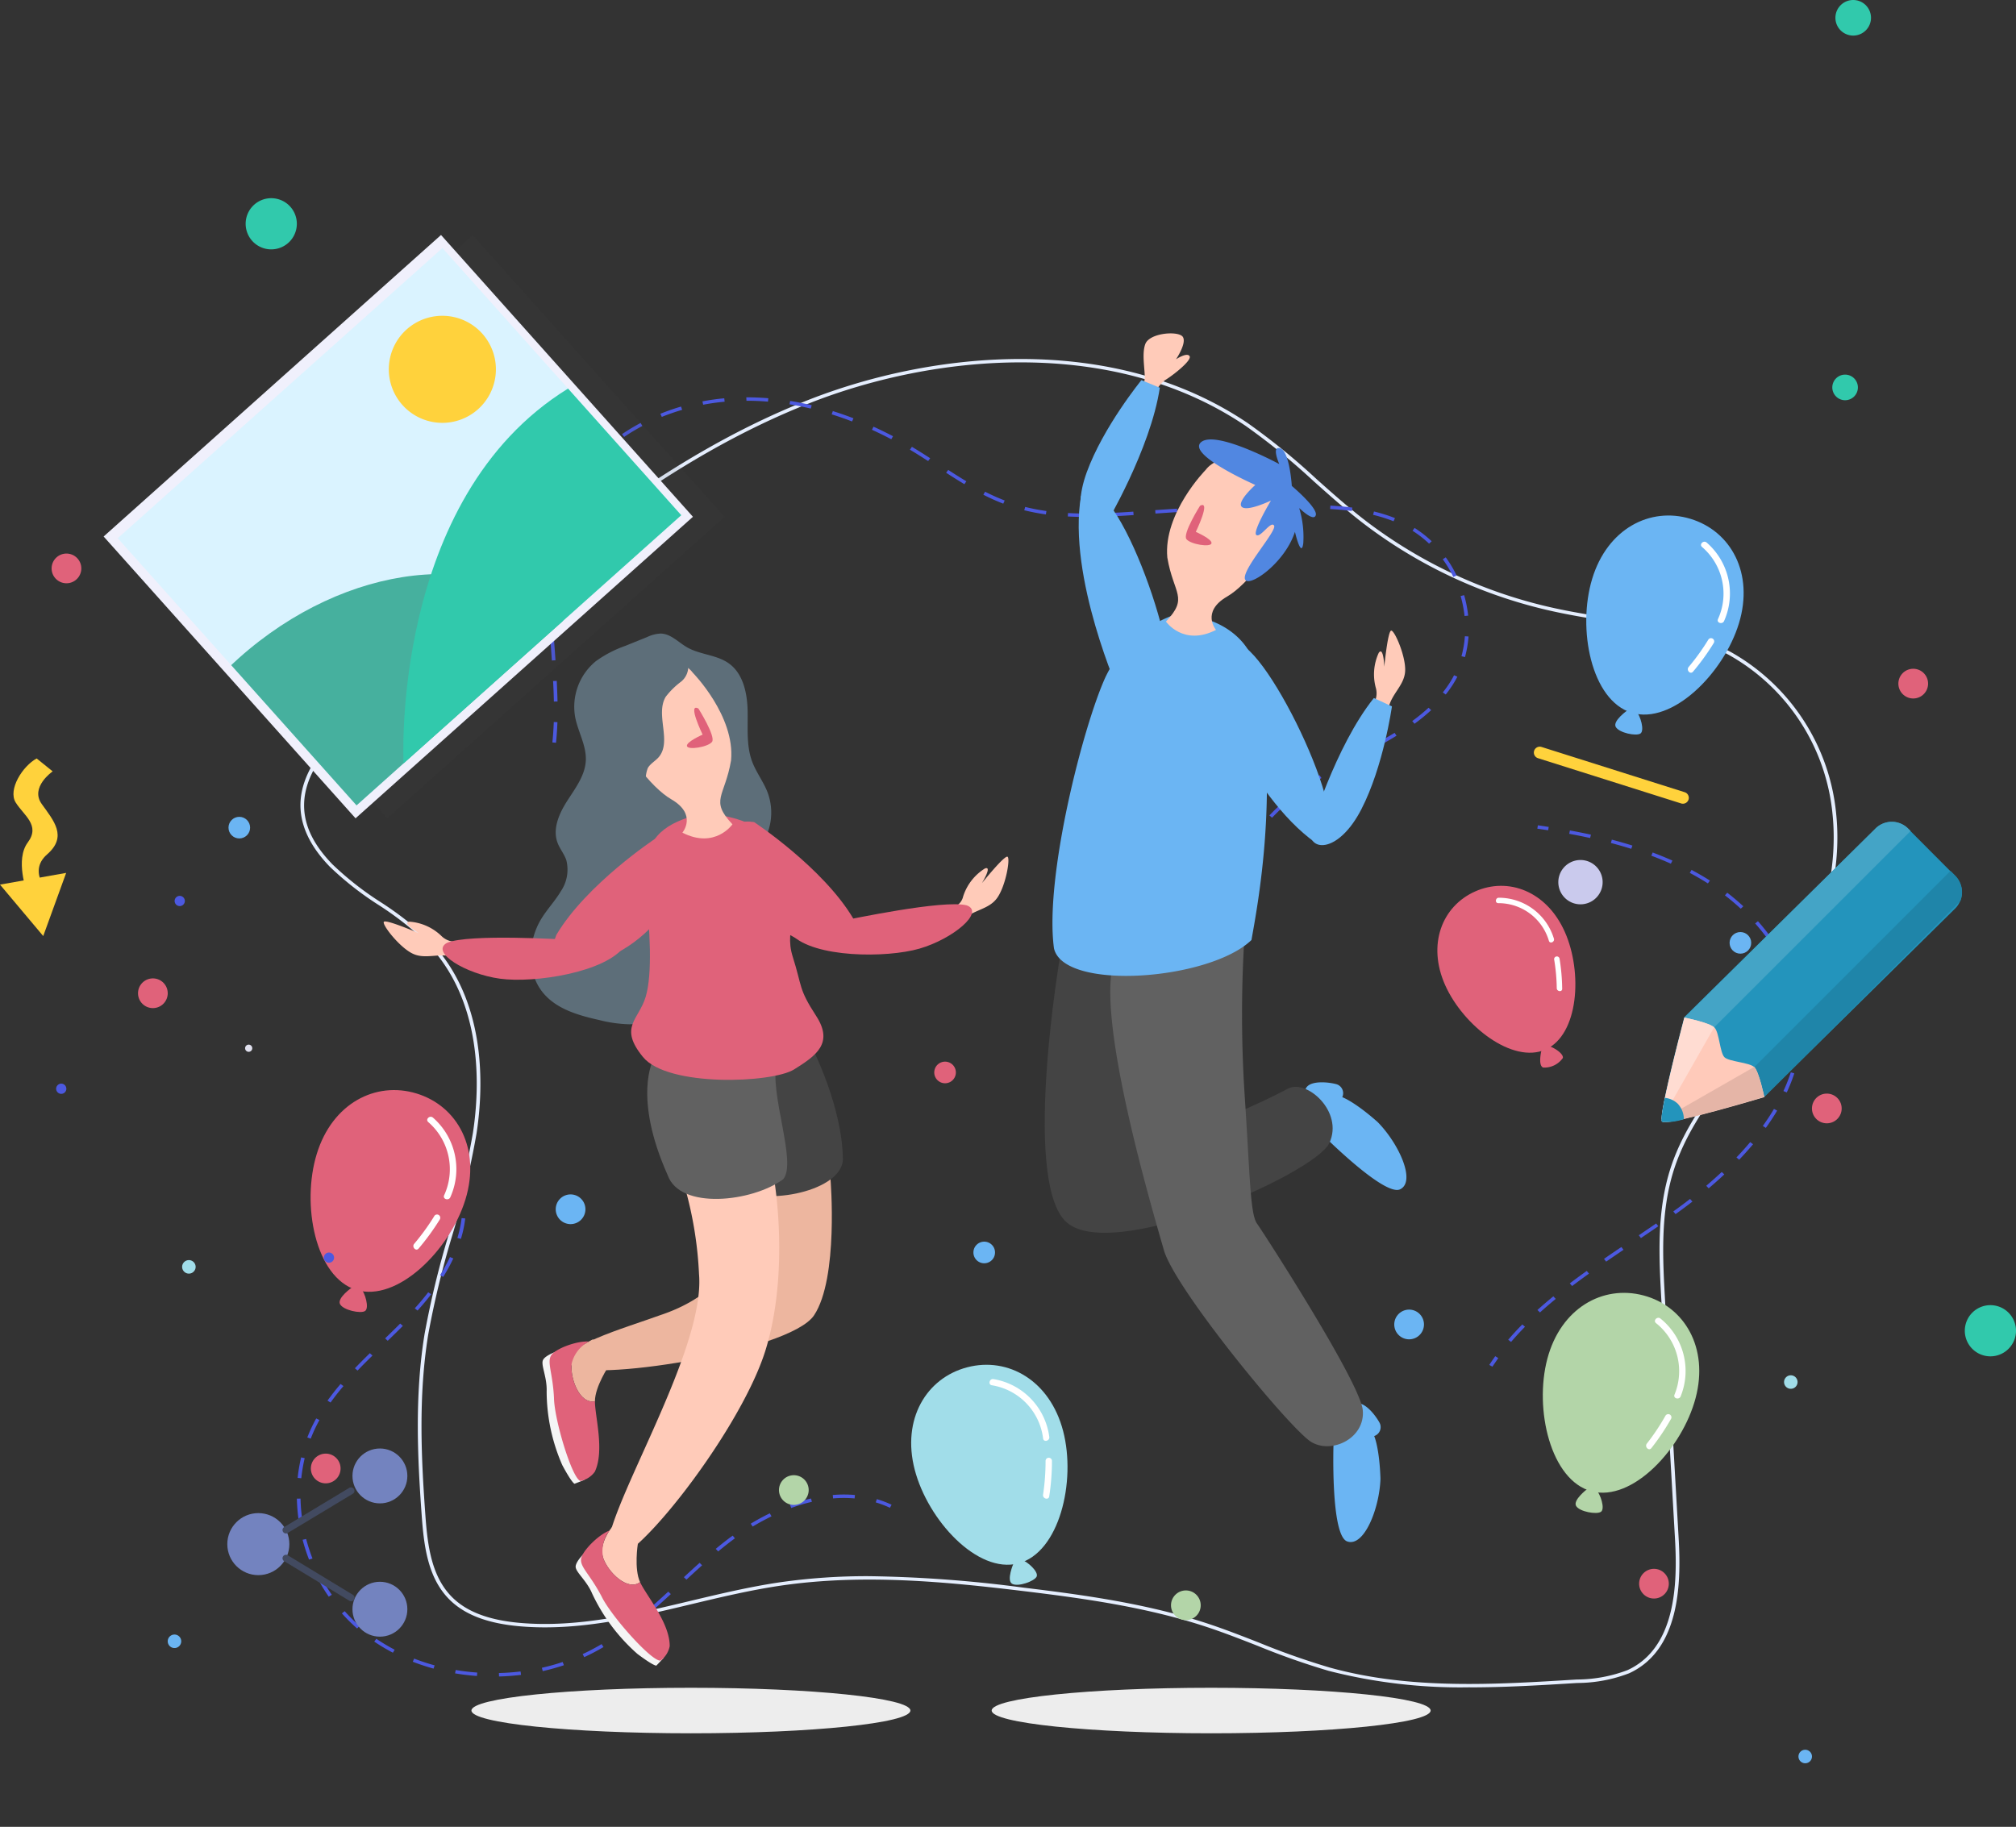 <svg xmlns="http://www.w3.org/2000/svg" xmlns:xlink="http://www.w3.org/1999/xlink" width="257.088" height="233.004" viewBox="0 0 257.088 233.004">
  <rect x="0" y="0" width="257.088" height="233.004" fill="#333333" stroke="none"/>
  <defs>
    <clipPath id="clip-path">
      <rect id="Rectangle_48" data-name="Rectangle 48" width="208.173" height="201.605" fill="none"/>
    </clipPath>
    <clipPath id="clip-path-2">
      <rect id="Rectangle_55" data-name="Rectangle 55" width="75.152" height="74.4" fill="none"/>
    </clipPath>
  </defs>
  <g id="Group_223" data-name="Group 223" transform="translate(-43.052 -277.252)">
    <g id="Group_136" data-name="Group 136" transform="translate(77.661 308.651)">
      <g id="Group_135" data-name="Group 135" transform="translate(0 0)" clip-path="url(#clip-path)">
        <path id="Path_305" data-name="Path 305" d="M897.777,256.309a67.59,67.59,0,0,1-18.053-2.1,94.558,94.558,0,0,1-9.05-3.19c-2.083-.815-4.237-1.658-6.4-2.376-7.706-2.563-15.8-3.676-23.42-4.6-9.944-1.2-20.532-2.241-31.042-.693-3.832.564-7.7,1.487-11.434,2.38-7.081,1.691-14.4,3.438-21.774,2.8-3.955-.342-6.823-1.39-8.769-3.2-2.936-2.738-3.465-6.878-3.756-10.884-.509-7.034-.943-15.209.366-23.215a115.169,115.169,0,0,1,3.042-12.563,110.264,110.264,0,0,0,3.115-13.043c.917-5.966,1.34-17.085-6.127-24.52a41.232,41.232,0,0,0-5.918-4.592,39.9,39.9,0,0,1-6.19-4.856c-2.7-2.777-3.959-5.648-3.728-8.533.491-6.128,7.566-11.495,13.251-15.807,1.581-1.2,3.075-2.333,4.334-3.4l.156.162-.156-.162c14.285-12.144,29.058-24.7,47.241-31.836,15.773-6.188,38.758-8.65,55.968,3a85.215,85.215,0,0,1,8.732,7.108c1.982,1.766,4.032,3.592,6.17,5.246A61.146,61.146,0,0,0,908.672,118.7c2.145.465,4.374.83,6.529,1.183,5.393.883,10.969,1.8,15.788,4.366a26.582,26.582,0,0,1,13.469,20.687c.79,7.728-1.569,16.216-6.641,23.9-1.565,2.371-3.374,4.669-5.123,6.892-3.514,4.466-7.148,9.084-8.889,14.43-1.814,5.569-1.477,11.472-1.152,17.18l1.718,30.078c.339,5.937.054,14.167-6.31,17.1a18.664,18.664,0,0,1-6.643,1.244c-4.358.27-8.97.557-13.641.557M821.15,242.136a165.088,165.088,0,0,1,19.767,1.475c7.65.923,15.767,2.04,23.517,4.617,2.17.722,4.33,1.567,6.419,2.384a94.055,94.055,0,0,0,9,3.174c10.26,2.85,21.073,2.178,31.531,1.529a18.3,18.3,0,0,0,6.469-1.2c6.116-2.816,6.382-10.869,6.05-16.681l-1.717-30.078c-.328-5.746-.667-11.688,1.171-17.331,1.765-5.417,5.423-10.066,8.961-14.561,1.743-2.216,3.546-4.507,5.1-6.863,5.019-7.6,7.353-15.994,6.573-23.627a26.136,26.136,0,0,0-13.236-20.348c-4.749-2.534-10.284-3.44-15.638-4.316-2.161-.353-4.4-.719-6.553-1.187a61.63,61.63,0,0,1-24.522-11.353c-2.151-1.664-4.207-3.495-6.195-5.266a84.933,84.933,0,0,0-8.684-7.071c-17.053-11.545-39.86-9.094-55.517-2.951-18.11,7.105-32.852,19.637-47.108,31.757-1.268,1.078-2.767,2.215-4.354,3.419-5.615,4.259-12.6,9.56-13.079,15.5-.224,2.8.955,5.483,3.607,8.205a39.589,39.589,0,0,0,6.12,4.8,41.593,41.593,0,0,1,5.983,4.645c7.6,7.569,7.178,18.839,6.249,24.883a110.466,110.466,0,0,1-3.125,13.093A114.653,114.653,0,0,0,764.91,211.3c-1.3,7.962-.87,16.108-.362,23.119.284,3.923.8,7.973,3.619,10.6,1.866,1.74,4.642,2.748,8.484,3.08,7.29.629,14.573-1.11,21.616-2.792,3.748-.895,7.623-1.82,11.477-2.388a78.227,78.227,0,0,1,11.406-.783" transform="translate(-744.907 -72.502)" fill="#e5eefe"/>
        <path id="Path_306" data-name="Path 306" d="M1089.05,223.492q-.689-.107-1.378-.2l.07-.432q.692.1,1.384.206Z" transform="translate(-926.235 -148.996)" fill="#4c59e0"/>
        <path id="Path_307" data-name="Path 307" d="M1080.051,289.6l-.363-.273c.555-.651,1.159-1.31,1.8-1.958l.342.3c-.629.64-1.226,1.291-1.774,1.934m3.681-3.759-.322-.315c.632-.572,1.315-1.157,2.028-1.741l.305.33c-.708.579-1.384,1.16-2.011,1.726m4.1-3.371-.292-.341c.681-.515,1.388-1.034,2.161-1.587l.281.348c-.769.551-1.473,1.067-2.151,1.58m4.341-3.113-.274-.353q1.1-.759,2.217-1.509l.272.356q-1.111.749-2.214,1.506m4.436-3.005-.272-.356q1.112-.751,2.213-1.507l.275.353q-1.1.759-2.216,1.51m4.412-3.053-.285-.345.142-.1c.676-.485,1.346-.987,1.995-1.491l.3.337c-.653.507-1.328,1.012-2.008,1.5Zm4.228-3.289-.312-.325c.686-.583,1.351-1.176,1.978-1.762l.328.31c-.631.591-1.3,1.189-1.994,1.777m3.888-3.649-.346-.292c.62-.65,1.209-1.307,1.752-1.955l.365.271c-.549.654-1.145,1.319-1.771,1.976m3.4-4.062-.385-.245c.517-.721,1-1.451,1.423-2.171l.407.214c-.434.73-.92,1.471-1.444,2.2m2.669-4.521-.426-.175a22.015,22.015,0,0,0,.943-2.384l.444.129a22.337,22.337,0,0,1-.961,2.43m1.61-4.952-.458-.076a17.849,17.849,0,0,0,.291-2.525l.465.018a18.352,18.352,0,0,1-.3,2.583m-.242-5.138a17.459,17.459,0,0,0-.452-2.5l.453-.1a17.966,17.966,0,0,1,.462,2.562Zm-1.255-4.928a20.642,20.642,0,0,0-1.118-2.317l.412-.2a21.115,21.115,0,0,1,1.141,2.364Zm-2.511-4.5a25.414,25.414,0,0,0-1.631-2.035l.357-.28a25.842,25.842,0,0,1,1.659,2.07Zm-3.468-3.91c-.638-.592-1.317-1.166-2.017-1.705l.294-.338c.712.548,1.4,1.13,2.05,1.732Zm-4.193-3.228-.156-.1c-.691-.433-1.416-.852-2.153-1.244l.229-.381c.747.4,1.482.822,2.183,1.261l.158.1Zm-4.721-2.518c-.8-.357-1.64-.7-2.493-1.019l.172-.407c.863.323,1.711.67,2.521,1.031Zm-5.051-1.895c-.838-.262-1.714-.514-2.6-.747l.124-.421c.9.235,1.782.489,2.627.753Zm-5.245-1.38c-.859-.188-1.756-.368-2.666-.535l.089-.429c.916.168,1.818.349,2.683.538Z" transform="translate(-921.965 -149.846)" fill="#4c59e0"/>
        <path id="Path_308" data-name="Path 308" d="M1074.9,379.013l-.4-.23q.37-.565.764-1.11l.385.245q-.388.537-.753,1.094" transform="translate(-919.192 -236.096)" fill="#4c59e0"/>
        <path id="Path_309" data-name="Path 309" d="M773.4,389.13l-.013-.437c.917-.023,1.845-.091,2.758-.2l.06.434c-.929.113-1.872.182-2.806.206m-2.813-.064c-.935-.067-1.874-.179-2.791-.335l.082-.43c.9.153,1.825.264,2.744.329Zm8.387-.62-.108-.426a27.22,27.22,0,0,0,2.651-.738l.156.412a27.562,27.562,0,0,1-2.7.752m-13.917-.32a27.39,27.39,0,0,1-2.656-.877l.178-.4a26.745,26.745,0,0,0,2.608.861Zm19.211-1.46-.2-.393c.4-.181.79-.376,1.173-.578.409-.215.826-.448,1.239-.692l.248.37c-.42.248-.843.485-1.259.7-.391.206-.793.4-1.2.59m-24.4-.565a24.208,24.208,0,0,1-2.38-1.418l.272-.354a23.846,23.846,0,0,0,2.333,1.39Zm29.168-2.233-.28-.349c.7-.5,1.41-1.037,2.158-1.641l.3.332c-.755.611-1.469,1.153-2.181,1.659m-33.73-.862a22.018,22.018,0,0,1-1.94-1.922l.356-.281a21.517,21.517,0,0,0,1.9,1.883Zm37.992-2.56-.318-.32c.59-.52,1.228-1.1,2.008-1.816l.326.313c-.782.721-1.423,1.3-2.016,1.823m-41.608-1.492a22.939,22.939,0,0,1-1.4-2.3l.416-.2a22.366,22.366,0,0,0,1.373,2.254ZM797.3,376.78l-.327-.312c.664-.615,1.33-1.228,2.005-1.831l.321.317c-.672.6-1.337,1.213-2,1.827m-48.125-2.555a23.1,23.1,0,0,1-.823-2.532l.452-.1a22.734,22.734,0,0,0,.808,2.487Zm52.171-1.043-.308-.328q.639-.531,1.3-1.043.422-.328.86-.646l.284.346q-.431.314-.848.637-.65.506-1.284,1.034m4.4-3.172-.251-.368c.8-.483,1.621-.928,2.436-1.322l.213.389c-.8.388-1.608.826-2.4,1.3m-57.913-.918a22.243,22.243,0,0,1-.212-2.64l.465-.009a21.818,21.818,0,0,0,.208,2.592Zm62.832-1.452-.167-.409a23.539,23.539,0,0,1,2.687-.8l.112.425a22.862,22.862,0,0,0-2.632.785m12.587-.024a12.984,12.984,0,0,0-1.813-.688l.14-.417a13.461,13.461,0,0,1,1.881.713ZM816,366.421l-.041-.436a16.518,16.518,0,0,1,2.83,0l-.044.436a16.154,16.154,0,0,0-2.745,0m-67.817-2.573-.463-.043a20.606,20.606,0,0,1,.444-2.616l.454.1a20.268,20.268,0,0,0-.435,2.564m1.206-5.055-.438-.149a19.249,19.249,0,0,1,1.111-2.385l.023-.042.413.2-.023.043a18.919,18.919,0,0,0-1.087,2.333m2.526-4.605-.386-.244c.5-.7,1.045-1.395,1.668-2.126l.363.273c-.615.721-1.153,1.407-1.645,2.1m3.449-4.081-.346-.293c.553-.577,1.16-1.188,1.91-1.924l.335.3c-.747.731-1.351,1.339-1.9,1.913m3.842-3.8-.334-.3c.648-.627,1.294-1.256,1.927-1.893l.34.3c-.636.639-1.283,1.27-1.933,1.9m3.806-3.858-.354-.285c.607-.667,1.183-1.356,1.713-2.048l.377.255c-.537.7-1.121,1.4-1.737,2.078m3.272-4.294-.4-.22a22.8,22.8,0,0,0,1.263-2.311l.425.177a23.114,23.114,0,0,1-1.287,2.355m2.256-4.846-.447-.12a14.3,14.3,0,0,0,.537-2.533l.462.047a14.7,14.7,0,0,1-.552,2.607m.108-5.227a10.577,10.577,0,0,0-.581-2.509l.441-.142a11.023,11.023,0,0,1,.6,2.608Z" transform="translate(-744.371 -206.705)" fill="#4c59e0"/>
        <path id="Path_310" data-name="Path 310" d="M900.624,169.094l-.463-.042q.059-.567.14-1.131l.461.059q-.08.556-.138,1.115m.633-3.677-.453-.1c.207-.853.456-1.711.742-2.548l.443.133c-.281.826-.528,1.671-.732,2.512m1.691-4.956-.429-.168c.359-.808.759-1.613,1.191-2.393l.412.2c-.425.769-.82,1.563-1.174,2.36m2.554-4.619-.393-.234c.5-.742,1.036-1.473,1.6-2.173l.371.264c-.554.689-1.084,1.41-1.576,2.142m3.34-4.152-.346-.292c.625-.654,1.286-1.289,1.967-1.887l.318.32c-.671.59-1.324,1.216-1.939,1.86m4.044-3.553-.286-.345q.422-.309.853-.6c.451-.308.92-.613,1.433-.931l.256.365c-.508.315-.97.615-1.416.92q-.425.291-.84.6m4.615-2.9-.237-.376c.8-.447,1.609-.883,2.419-1.319l.231.38c-.807.434-1.614.87-2.412,1.315m4.832-2.631-.237-.376c.917-.51,1.668-.947,2.365-1.376l.255.366c-.7.432-1.46.873-2.382,1.386m-104.81-.486-.463-.044c.088-.824.148-1.7.18-2.6l.465.014c-.032.914-.093,1.8-.181,2.633M927.006,139.7l-.286-.346a22.97,22.97,0,0,0,2.085-1.7l.326.312a23.37,23.37,0,0,1-2.125,1.736m-109.749-2.834c-.014-.806-.046-1.661-.1-2.616l.465-.021c.05.959.081,1.819.1,2.629Zm113.735-.9-.373-.262c.262-.33.512-.673.742-1.017a12.233,12.233,0,0,0,.693-1.179l.419.19a12.632,12.632,0,0,1-.717,1.221c-.237.355-.494.707-.763,1.047M817,131.63l-.187-2.618.464-.029.188,2.619Zm116.447-.434-.451-.109a13.336,13.336,0,0,0,.436-2.548l.464.03a13.784,13.784,0,0,1-.449,2.627m-116.8-4.808c-.052-.965-.086-1.825-.1-2.63l.465-.008c.016.8.05,1.656.1,2.616Zm116.742-.434a15.051,15.051,0,0,0-.5-2.543l.449-.114a15.38,15.38,0,0,1,.514,2.613Zm-116.368-4.818-.465-.014c.03-.932.089-1.794.178-2.634l.463.044c-.089.83-.147,1.682-.176,2.6m114.936-.158a14.961,14.961,0,0,0-1.346-2.253l.384-.246a15.421,15.421,0,0,1,1.385,2.317Zm-3.089-4.245a13.706,13.706,0,0,0-2.112-1.642l.259-.363a14.158,14.158,0,0,1,2.183,1.7Zm-111.275-.777-.457-.083a23.023,23.023,0,0,1,.68-2.568l.444.129a22.591,22.591,0,0,0-.667,2.522m106.744-2.079a19.478,19.478,0,0,0-2.612-.821l.115-.424a19.909,19.909,0,0,1,2.677.842Zm-39.04-.545c-.884,0-1.7-.022-2.5-.066l.028-.437c.79.044,1.6.066,2.474.066h.3l0,.437Zm3.1-.079-.023-.437c.809-.038,1.693-.09,2.779-.165l.034.436c-1.09.075-1.977.128-2.791.166M880,113a26.84,26.84,0,0,1-2.758-.531l.12-.423a26.2,26.2,0,0,0,2.707.521Zm13.976-.109-.035-.436.36-.026q1.214-.086,2.427-.161l.03.437q-1.211.074-2.422.16Zm25.038-.327c-.862-.112-1.765-.194-2.76-.25l.027-.437c1.008.056,1.923.139,2.8.253Zm-19.474-.014-.025-.437q1.394-.071,2.79-.126l.02.437q-1.393.055-2.786.126m5.572-.221-.014-.437q1.4-.041,2.793-.066l.009.437q-1.394.025-2.788.066m8.363-.1q-.611-.007-1.22-.006h-.462q-.552,0-1.1.005l0-.437q.553,0,1.106-.005h.464q.611,0,1.226.006Zm-38.907-.6a26.482,26.482,0,0,1-2.54-1.14l.221-.384a26.085,26.085,0,0,0,2.5,1.119Zm-55.331-.617-.424-.181q.187-.388.393-.774c.284-.529.6-1.055.941-1.562l.393.233c-.333.5-.641,1.01-.919,1.527q-.2.377-.385.757m50.375-1.868c-.677-.405-1.4-.856-2.33-1.459l.263-.36c.929.6,1.644,1.048,2.317,1.45Zm-47.444-2.508-.356-.281a21.41,21.41,0,0,1,1.947-1.916l.315.321a21.053,21.053,0,0,0-1.906,1.876m42.818-.442c-.829-.535-1.473-.938-2.088-1.309l-.23-.138.249-.369.232.139c.62.374,1.268.78,2.1,1.317Zm-4.7-2.784c-.814-.426-1.643-.832-2.464-1.205l.2-.394c.829.377,1.666.786,2.488,1.217Zm-34.067-.292-.273-.354a25.542,25.542,0,0,1,2.372-1.427l.228.381a25,25,0,0,0-2.327,1.4m29.067-1.976c-.862-.331-1.738-.636-2.6-.906l.147-.415c.875.273,1.76.582,2.631.916Zm-24.262-.579-.184-.4c.855-.347,1.743-.656,2.638-.919l.139.417c-.88.259-1.752.563-2.593.9m19-1.061c-.9-.216-1.814-.4-2.711-.545l.079-.431c.909.148,1.832.334,2.746.552Zm-13.726-.491-.093-.428c.92-.176,1.857-.308,2.784-.392l.045.436c-.911.083-1.831.212-2.735.385m8.267-.393c-.919-.077-1.843-.115-2.749-.115l-.018-.437h.018c.919,0,1.858.039,2.79.117Z" transform="translate(-781.234 -78.788)" fill="#4c59e0"/>
      </g>
    </g>
    <rect id="Rectangle_85" data-name="Rectangle 85" width="208.173" height="201.605" transform="translate(77.661 308.651)" fill="none"/>
    <g id="Group_29" data-name="Group 29" transform="translate(-63.304 87.585)">
      <g id="Group_7" data-name="Group 7" transform="translate(166.477 404.935)">
        <ellipse id="Ellipse_21" data-name="Ellipse 21" cx="27.988" cy="2.902" rx="27.988" ry="2.902" fill="#ededed"/>
        <ellipse id="Ellipse_22" data-name="Ellipse 22" cx="27.988" cy="2.902" rx="27.988" ry="2.902" transform="translate(66.342)" fill="#ededed"/>
      </g>
      <g id="Group_28" data-name="Group 28" transform="translate(112.937 232.188)">
        <g id="Group_8" data-name="Group 8" transform="translate(126.646)">
          <path id="Path_49" data-name="Path 49" d="M282.07,240.278a4.28,4.28,0,0,1,1.464-2.128c1-.6,3.458-2.528,3.126-3.059s-1.729.4-1.729.4,1.4-2.062.865-2.86-4.257-.532-4.789.931.134,3.858-.133,4.789l-.4,1.4Z" transform="translate(-268.187 -232.188)" fill="#ffcbb9"/>
          <path id="Path_50" data-name="Path 50" d="M310.063,401.857s-.4,11.706,1.729,12.5,4.124-4.123,4.257-7.981c-.133-3.99-.8-5.453-.8-5.453a1.2,1.2,0,0,0,.665-1.73c-.665-1.2-2.261-3.059-3.325-2.261S310.063,401.857,310.063,401.857Z" transform="translate(-273.233 -260.283)" fill="#6bb5f3"/>
          <path id="Path_51" data-name="Path 51" d="M307.548,353.682s8.228,8.336,10.271,7.339-.161-5.83-2.871-8.578c-2.99-2.646-4.51-3.169-4.51-3.169a1.2,1.2,0,0,0-.8-1.672c-1.327-.34-3.777-.461-3.928.861S307.548,353.682,307.548,353.682Z" transform="translate(-272.494 -251.854)" fill="#6bb5f3"/>
          <path id="Path_52" data-name="Path 52" d="M267.636,327.2s-4.788,27.934.532,33.787,31.924-5.853,33.786-9.843-2.926-8.247-5.321-6.917-15.7,7.715-16.494,5.054,3.193-21.017,1.863-23.677S269.764,324.009,267.636,327.2Z" transform="translate(-265.657 -247.88)" fill="#444"/>
          <path id="Path_53" data-name="Path 53" d="M292.856,324.265a159.057,159.057,0,0,0,0,20.041c.71,10.642.71,15.43,1.6,16.672s13.125,20.219,13.479,23.766-3.9,5.676-6.562,4.079-17.381-19.509-18.8-24.475-8.691-29.442-6.385-36.713S291.083,319.831,292.856,324.265Z" transform="translate(-267.378 -247.426)" fill="#616161"/>
          <path id="Path_54" data-name="Path 54" d="M315.951,287.568a2.573,2.573,0,0,0,.532-2.305,6.541,6.541,0,0,1,.355-4.523c.621-.887.709,1.773.709,1.773s.444-4.611.887-4.611,1.862,3.281,1.774,5.143-1.774,2.926-2.129,4.789Z" transform="translate(-274.244 -239.993)" fill="#ffcbb9"/>
          <path id="Path_55" data-name="Path 55" d="M282.471,275.442a15.453,15.453,0,0,0-8.868,7.982c-2.838,6.207-7.8,25.539-6.562,34.585,1.241,5.5,19.863,4.079,25.185-1.065.709-4.079,3.724-19.332.532-34.585C292.048,278.635,288.147,275.442,282.471,275.442Z" transform="translate(-265.86 -239.573)" fill="#6bb5f3"/>
          <path id="Path_56" data-name="Path 56" d="M289.352,252.892s-5.409,5.5-4.878,11.174c.8,4.7,2.749,5.054-.177,8.158,0,0,2.217,3.192,6.385,1.064,0,0-1.951-2.306,1.419-4.257,2.542-1.472,6.562-6.385,7.094-10.641s-1.6-6.03-4.434-6.74S290.15,251.827,289.352,252.892Z" transform="translate(-268.839 -235.467)" fill="#ffcbb9"/>
          <path id="Path_57" data-name="Path 57" d="M289.965,283.786s5.853,15.43,14.366,21.46c6.385,1.065-5.321-23.943-9.755-25.362S289.965,283.786,289.965,283.786Z" transform="translate(-269.807 -240.29)" fill="#6bb5f3"/>
          <path id="Path_58" data-name="Path 58" d="M276.149,282.41s-6.745-15.061-4.971-25.342c3.772-5.261,13.131,20.716,10.991,24.851S276.149,282.41,276.149,282.41Z" transform="translate(-266.549 -236.316)" fill="#6bb5f3"/>
          <path id="Path_59" data-name="Path 59" d="M306.433,305.3s3.193-10.819,8.158-17.026l2.306,1.064s-1.064,7.626-3.9,13.124S306.433,307.961,306.433,305.3Z" transform="translate(-272.619 -241.764)" fill="#6bb5f3"/>
          <path id="Path_60" data-name="Path 60" d="M274.32,257.9s5.771-9.693,6.953-17.553l-2.347-.969s-4.874,5.962-6.982,11.779S272.368,259.711,274.32,257.9Z" transform="translate(-266.595 -233.416)" fill="#6bb5f3"/>
          <path id="Path_61" data-name="Path 61" d="M299.621,251.644s-8.114-4.39-9.976-2.794,6.917,5.454,6.917,5.454-2.395,2.128-1.729,2.793,3.724-.8,3.724-.8-2.394,3.99-1.863,4.389,1.863-1.863,2.261-1.2-3.99,5.454-3.724,6.784,5.054-1.863,6.385-5.986c0,0,.8,3.458,1.064,1.463a12.575,12.575,0,0,0-.532-4.522s1.862,1.862,2.128.93-3.059-3.724-3.059-3.724-.266-4.389-1.464-4.788S299.621,251.644,299.621,251.644Z" transform="translate(-269.708 -234.973)" fill="#5187e1"/>
          <path id="Path_62" data-name="Path 62" d="M289.164,258.686s-2.261,3.592-1.729,4.257,3.059,1.064,3.193.532-2-1.463-2-1.463S290.628,257.887,289.164,258.686Z" transform="translate(-269.361 -236.695)" fill="#e0627a"/>
        </g>
        <g id="Group_11" data-name="Group 11" transform="translate(42.348 38.288)">
          <path id="Path_63" data-name="Path 63" d="M201.466,278.8l-2.8,1.132a14.73,14.73,0,0,0-3.738,1.945,7.51,7.51,0,0,0-2.644,7.132c.359,1.876,1.448,3.629,1.358,5.536s-1.324,3.522-2.353,5.124-1.919,3.571-1.257,5.356c.289.779.851,1.436,1.121,2.222a4.9,4.9,0,0,1-.7,3.984c-.711,1.2-1.68,2.222-2.42,3.4-1.838,2.928-2,7.067.268,9.676,1.739,2,4.472,2.764,7.058,3.345a17.111,17.111,0,0,0,3.825.539,9.869,9.869,0,0,0,7.272-3.427,11.2,11.2,0,0,0,2.629-7.655c-.051-1.5-.384-3.038.024-4.486.874-3.1,4.584-4.35,6.6-6.863a7.394,7.394,0,0,0,1.12-7.128c-.529-1.384-1.472-2.581-1.985-3.971-.764-2.07-.51-4.352-.57-6.557s-.584-4.632-2.37-5.926c-1.557-1.129-3.69-1.11-5.357-2.071-1.1-.635-2.06-1.713-3.332-1.751A4.412,4.412,0,0,0,201.466,278.8Z" transform="translate(-167.866 -278.359)" fill="#5d6e79"/>
          <path id="Path_64" data-name="Path 64" d="M220.241,307.344s8.76,5.783,12.616,12.265c2.1,5.257-4,4.518-8.41,1.928C216.386,316.806,213.933,306.292,220.241,307.344Z" transform="translate(-172.995 -283.295)" fill="#e0627a"/>
          <path id="Path_65" data-name="Path 65" d="M225.857,361.67s1.051,12.616-2.1,17.347-29.436,8.673-31.013,6.307,6.307-4.467,12.09-6.57,11.3-6.833,9.988-15.769S225.857,361.67,225.857,361.67Z" transform="translate(-168.875 -292.065)" fill="#edb69f"/>
          <path id="Path_66" data-name="Path 66" d="M227.159,342.011s3.942,7.622,3.942,14.455c-.526,4.205-10.776,5.782-13.666,3.417s-3.417-17.61-3.417-17.61Z" transform="translate(-172.542 -289.226)" fill="#444"/>
          <path id="Path_67" data-name="Path 67" d="M204.428,351.626a48.661,48.661,0,0,1,5.664,20.675c.849,10.2-12.744,31.152-11.611,35.684,1.133,4.248,16.709-15.011,20.107-26.056s1.133-25.772-1.133-30.02S204.428,351.626,204.428,351.626Z" transform="translate(-169.878 -290.581)" fill="#ffcbb9"/>
          <path id="Path_68" data-name="Path 68" d="M205.3,343.411s-2.628,4.731,1.84,14.718c1.577,4.468,10.776,3.417,14.718.526,1.84-2.1-1.839-11.038-.789-14.981S207.668,340.52,205.3,343.411Z" transform="translate(-170.923 -289.049)" fill="#616161"/>
          <path id="Path_69" data-name="Path 69" d="M212.326,306.055s5.082.526,6.658,2.629,1.577,4.205,3.33,6.833-.877,4.906.35,8.76.7,4.03,2.979,7.535,0,5.081-2.8,6.833-16.12,2.278-19.274-1.577-.526-4.73.35-7.709.526-8.585,0-13.667,1.051-7.534,4.731-8.936S212.326,306.055,212.326,306.055Z" transform="translate(-170.5 -283.057)" fill="#e0627a"/>
          <path id="Path_70" data-name="Path 70" d="M173.684,325.174a2.572,2.572,0,0,1-2.276-.645,6.54,6.54,0,0,0-4.134-1.868c-1.076.117,1.212,1.476,1.212,1.476s-4.254-1.834-4.468-1.445,1.978,3.213,3.652,4.034,3.419-.144,5.221.443Z" transform="translate(-164.003 -285.918)" fill="#ffcbb9"/>
          <path id="Path_71" data-name="Path 71" d="M251.041,319.4s1.449-.429,1.711-1.635a6.536,6.536,0,0,1,2.779-3.586c1.005-.4-.381,1.872-.381,1.872s2.9-3.611,3.272-3.368-.245,3.765-1.341,5.272-3.088,1.473-4.407,2.835Z" transform="translate(-178.863 -284.217)" fill="#ffcbb9"/>
          <path id="Path_72" data-name="Path 72" d="M209.5,284.075s5.409,5.5,4.877,11.174c-.8,4.7-2.749,5.054.177,8.158,0,0-2.217,3.193-6.385,1.064,0,0,1.95-2.305-1.419-4.257-2.542-1.471-6.562-6.385-7.094-10.641s1.6-6.03,4.434-6.739S208.7,283.011,209.5,284.075Z" transform="translate(-170.077 -279.079)" fill="#ffcbb9"/>
          <path id="Path_73" data-name="Path 73" d="M212.1,289.869s2.261,3.592,1.73,4.257-3.06,1.065-3.193.532,2-1.464,2-1.464S210.635,289.071,212.1,289.869Z" transform="translate(-171.964 -280.306)" fill="#e0627a"/>
          <path id="Path_74" data-name="Path 74" d="M203.092,309.88s-8.76,5.782-12.615,12.265c-2.1,5.256,4,4.518,8.41,1.927C206.947,319.341,209.4,308.828,203.092,309.88Z" transform="translate(-168.45 -283.728)" fill="#e0627a"/>
          <path id="Path_75" data-name="Path 75" d="M189.332,325.249c-.6,0-12.923-.794-15.706.4-2.187,1.193,2.386,3.976,6.76,4.573s13.519-.8,15.9-4.175S189.332,325.249,189.332,325.249Z" transform="translate(-165.55 -286.203)" fill="#e0627a"/>
          <path id="Path_76" data-name="Path 76" d="M233.357,322.033c.59-.087,12.667-2.676,15.6-1.9,2.338.86-1.779,4.282-6.018,5.512s-13.491,1.19-16.345-1.8S233.357,322.033,233.357,322.033Z" transform="translate(-174.598 -285.466)" fill="#e0627a"/>
          <g id="Group_9" data-name="Group 9" transform="translate(24.48 113.925)">
            <path id="Path_77" data-name="Path 77" d="M194.749,419.659s-1.226,1.139-1.226,1.84,1.4,1.752,2.1,3.417a23.559,23.559,0,0,0,5.782,7.71c2.1,1.576,2.409,1.489,2.409,1.489l.92-.964s-6.57-8.323-6.833-8.585S194.749,419.659,194.749,419.659Z" transform="translate(-193.523 -416.408)" fill="#f5f5f5"/>
            <path id="Path_78" data-name="Path 78" d="M197.721,419.69c.614,1.84,3.12,4.293,4.714,3.111-.789-1.709-.29-4.862-.29-4.862s-1.809-2.51-3.285-2.169C198.861,415.77,197.108,417.851,197.721,419.69Z" transform="translate(-194.218 -415.738)" fill="#ffcbb9"/>
            <path id="Path_79" data-name="Path 79" d="M201.882,422.9c-1.595,1.183-4.1-1.27-4.714-3.111a4.274,4.274,0,0,1,.814-3.472c-1.47.561-3.5,2.648-3.625,3.619-.137,1.043,1.134,1.96,2.614,4.782,1.231,2.557,6.59,8.526,7.552,8.166a3.011,3.011,0,0,0,1.134-1.818C205.686,428.1,202.67,424.61,201.882,422.9Z" transform="translate(-193.664 -415.837)" fill="#e0627a"/>
          </g>
          <g id="Group_10" data-name="Group 10" transform="translate(20.251 90.028)">
            <path id="Path_80" data-name="Path 80" d="M190.375,388.707s-1.592.516-1.887,1.151.533,2.18.467,3.985a23.567,23.567,0,0,0,2,9.428c1.242,2.316,1.557,2.366,1.557,2.366l1.241-.486s-2.453-10.317-2.58-10.666S190.375,388.707,190.375,388.707Z" transform="translate(-188.424 -387.227)" fill="#f5f5f5"/>
            <path id="Path_81" data-name="Path 81" d="M192.907,390c-.219,1.927,1.021,5.208,2.965,4.807.006-1.882,1.786-4.532,1.786-4.532s-.584-3.038-2.067-3.35C195.591,386.922,193.126,388.07,192.907,390Z" transform="translate(-189.185 -386.922)" fill="#edb69f"/>
            <path id="Path_82" data-name="Path 82" d="M195.3,394.858c-1.944.4-3.184-2.88-2.965-4.807a4.276,4.276,0,0,1,2.2-2.806c-1.571-.11-4.288.928-4.813,1.756-.563.888.2,2.255.356,5.438.041,2.837,2.385,10.508,3.41,10.587a3.006,3.006,0,0,0,1.794-1.171C196.556,401.177,195.291,396.74,195.3,394.858Z" transform="translate(-188.611 -386.976)" fill="#e0627a"/>
          </g>
          <path id="Path_83" data-name="Path 83" d="M203.215,295.833a4.206,4.206,0,0,0-.1,2.751c.131.929.017,2.076-.819,2.5-.955.483-2.042-.351-2.709-1.188a15.2,15.2,0,0,1-2.807-12.983,9.138,9.138,0,0,1,3.525-5.519,6.624,6.624,0,0,1,6.868-.158,2.431,2.431,0,0,1,1.149,1.226,2.457,2.457,0,0,1-.913,2.4,9.995,9.995,0,0,0-1.919,1.9c-1.366,2.285.833,5.705-.909,7.718C204.155,294.959,203.546,295.281,203.215,295.833Z" transform="translate(-169.524 -278.699)" fill="#5d6e79"/>
        </g>
        <g id="Group_24" data-name="Group 24" transform="translate(24.768 23.231)">
          <g id="Group_13" data-name="Group 13" transform="translate(170.937)">
            <g id="Group_12" data-name="Group 12">
              <path id="Path_84" data-name="Path 84" d="M368.407,273.941c-1.93,6.367-8.51,12.984-13.679,11.418s-6.969-10.723-5.039-17.091,7.366-9.211,12.535-7.644S370.337,267.574,368.407,273.941Z" transform="translate(-348.933 -260.202)" fill="#6bb5f3"/>
              <path id="Path_85" data-name="Path 85" d="M366.707,264.9a7.836,7.836,0,0,1,2.035,9.207c-.207.483.577.715.781.236a8.606,8.606,0,0,0-2.217-10c-.391-.347-.992.206-.6.556Z" transform="translate(-351.946 -260.89)" fill="#fff"/>
              <path id="Path_86" data-name="Path 86" d="M367.173,279.24a28.34,28.34,0,0,1-2.518,3.5c-.336.4.216,1,.555.6a29.684,29.684,0,0,0,2.654-3.667.409.409,0,0,0-.691-.436Z" transform="translate(-351.6 -263.42)" fill="#fff"/>
            </g>
            <path id="Path_87" data-name="Path 87" d="M354.943,290.1s-1.9,1.343-1.491,2.107,2.616,1.219,3.154.849.036-2.228-.6-2.953S354.943,290.1,354.943,290.1Z" transform="translate(-349.695 -265.252)" fill="#6bb5f3"/>
          </g>
          <g id="Group_15" data-name="Group 15" transform="translate(8.259 73.281)">
            <g id="Group_14" data-name="Group 14">
              <path id="Path_88" data-name="Path 88" d="M172.505,362.536c-1.982,6.448-8.68,13.13-13.914,11.521s-7.022-10.9-5.04-17.347,7.5-9.309,12.739-7.7S174.487,356.088,172.505,362.536Z" transform="translate(-152.763 -348.57)" fill="#e0627a"/>
              <path id="Path_89" data-name="Path 89" d="M170.828,353.351a7.945,7.945,0,0,1,2.026,9.343c-.211.489.582.727.791.243a8.723,8.723,0,0,0-2.208-10.146c-.394-.354-1.006.2-.609.56Z" transform="translate(-155.826 -349.271)" fill="#fff"/>
              <path id="Path_90" data-name="Path 90" d="M171.241,367.9a28.667,28.667,0,0,1-2.566,3.543c-.342.4.215,1.014.56.609a29.98,29.98,0,0,0,2.7-3.707.414.414,0,0,0-.7-.444Z" transform="translate(-155.462 -351.837)" fill="#fff"/>
            </g>
            <path id="Path_91" data-name="Path 91" d="M158.8,378.859s-1.931,1.354-1.521,2.13,2.647,1.246,3.194.874.045-2.259-.594-3S158.8,378.859,158.8,378.859Z" transform="translate(-153.525 -353.686)" fill="#e0627a"/>
          </g>
          <g id="Group_17" data-name="Group 17" transform="translate(0 0.065)">
            <g id="Group_16" data-name="Group 16">
              <path id="Path_92" data-name="Path 92" d="M162.028,267.908c2.215,6.274.831,15.5-4.262,17.3s-11.966-4.515-14.181-10.788.482-11.785,5.575-13.583S159.813,261.635,162.028,267.908Z" transform="translate(-142.804 -260.28)" fill="#6bb5f3"/>
              <path id="Path_93" data-name="Path 93" d="M153.26,264.566a9.671,9.671,0,0,1,4.267,1.382c1.353.817,2.4-1.4,1.056-2.209a11.243,11.243,0,0,0-4.86-1.577,1.252,1.252,0,0,0-1.434.972,1.227,1.227,0,0,0,.972,1.433Z" transform="translate(-144.42 -260.6)" fill="#6bb5f3"/>
              <path id="Path_94" data-name="Path 94" d="M154.391,263.222a7.834,7.834,0,0,1,7.092,6.215c.12.512.889.235.77-.272a8.6,8.6,0,0,0-7.707-6.744c-.521-.049-.678.752-.154.8Z" transform="translate(-144.727 -260.645)" fill="#fff"/>
              <path id="Path_95" data-name="Path 95" d="M163.682,274.2a28.281,28.281,0,0,1,.046,4.315c-.035.519.767.677.8.153a29.655,29.655,0,0,0-.033-4.525.408.408,0,0,0-.814.057Z" transform="translate(-146.368 -262.584)" fill="#fff"/>
            </g>
            <path id="Path_96" data-name="Path 96" d="M160.031,290.3s-.736,2.207.046,2.581,2.829-.566,3.044-1.183-1.29-1.816-2.23-2.026S160.031,290.3,160.031,290.3Z" transform="translate(-145.692 -265.292)" fill="#6bb5f3"/>
          </g>
          <g id="Group_19" data-name="Group 19" transform="translate(165.397 99.142)">
            <g id="Group_18" data-name="Group 18">
              <path id="Path_97" data-name="Path 97" d="M361.738,393.174c-1.7,6.431-8.046,13.277-13.268,11.893s-7.343-10.471-5.639-16.9,7.037-9.465,12.258-8.082S363.442,386.742,361.738,393.174Z" transform="translate(-342.254 -379.754)" fill="#b3d5a8"/>
              <path id="Path_98" data-name="Path 98" d="M359.628,384.27a7.837,7.837,0,0,1,2.358,9.13c-.189.491.6.694.789.209a8.6,8.6,0,0,0-2.569-9.915c-.4-.333-.984.24-.578.576Z" transform="translate(-345.196 -380.41)" fill="#fff"/>
              <path id="Path_99" data-name="Path 99" d="M360.626,398.569a28.266,28.266,0,0,1-2.392,3.591c-.322.41.251.992.576.579a29.633,29.633,0,0,0,2.522-3.758.408.408,0,0,0-.7-.411Z" transform="translate(-344.966 -382.932)" fill="#fff"/>
            </g>
            <path id="Path_100" data-name="Path 100" d="M348.774,409.861s-1.852,1.41-1.416,2.158,2.657,1.126,3.182.738-.043-2.228-.7-2.931S348.774,409.861,348.774,409.861Z" transform="translate(-343.114 -384.837)" fill="#b3d5a8"/>
          </g>
          <g id="Group_21" data-name="Group 21" transform="translate(84.846 108.32)">
            <g id="Group_20" data-name="Group 20">
              <path id="Path_101" data-name="Path 101" d="M264.5,399.276c1.676,6.438-.484,15.516-5.711,16.877s-11.541-5.511-13.217-11.949,1.477-11.7,6.7-13.063S262.822,392.836,264.5,399.276Z" transform="translate(-245.119 -390.823)" fill="#a1dde9"/>
              <path id="Path_102" data-name="Path 102" d="M257.456,393.807A7.837,7.837,0,0,1,264,400.6c.076.521.865.309.789-.206a8.6,8.6,0,0,0-7.109-7.372c-.514-.093-.738.692-.221.785Z" transform="translate(-247.175 -391.197)" fill="#fff"/>
              <path id="Path_103" data-name="Path 103" d="M265.719,405.53a28.3,28.3,0,0,1-.319,4.3c-.079.514.707.74.786.221a29.67,29.67,0,0,0,.349-4.512.408.408,0,0,0-.816-.012Z" transform="translate(-248.58 -393.268)" fill="#fff"/>
            </g>
            <path id="Path_104" data-name="Path 104" d="M260.75,421.27s-.919,2.137-.172,2.575,2.868-.325,3.134-.921-1.133-1.919-2.051-2.207S260.75,421.27,260.75,421.27Z" transform="translate(-247.708 -395.916)" fill="#a1dde9"/>
          </g>
          <g id="Group_23" data-name="Group 23" transform="translate(151.948 47.23)">
            <g id="Group_22" data-name="Group 22">
              <path id="Path_105" data-name="Path 105" d="M342.283,323.016c2.314,5.19,1.765,13.14-2.448,15.018s-10.493-3.027-12.806-8.216-.394-10.064,3.819-11.942S339.969,317.827,342.283,323.016Z" transform="translate(-326.036 -317.156)" fill="#e0627a"/>
              <path id="Path_106" data-name="Path 106" d="M335.337,319.68a6.692,6.692,0,0,1,6.461,4.806c.137.428.772.139.637-.284a7.348,7.348,0,0,0-7.021-5.215c-.446-.007-.525.687-.076.692Z" transform="translate(-327.573 -317.468)" fill="#fff"/>
              <path id="Path_107" data-name="Path 107" d="M343.994,328.391a24.185,24.185,0,0,1,.333,3.67c.006.444.7.525.692.076a25.38,25.38,0,0,0-.337-3.85.349.349,0,0,0-.689.1Z" transform="translate(-329.101 -319.007)" fill="#fff"/>
            </g>
            <path id="Path_108" data-name="Path 108" d="M342.01,342.335s-.475,1.93.216,2.194a2.868,2.868,0,0,0,2.51-1.215c.141-.54-1.222-1.459-2.036-1.572S342.01,342.335,342.01,342.335Z" transform="translate(-328.736 -321.351)" fill="#e0627a"/>
          </g>
        </g>
        <g id="Group_27" data-name="Group 27" transform="translate(0 28.084)">
          <g id="Group_25" data-name="Group 25">
            <circle id="Ellipse_23" data-name="Ellipse 23" cx="1.378" cy="1.378" r="1.378" transform="translate(22.558 33.578)" fill="#6bb5f3"/>
            <path id="Path_109" data-name="Path 109" d="M251.426,345.576a1.378,1.378,0,1,1-1.377-1.377A1.377,1.377,0,0,1,251.426,345.576Z" transform="translate(-136.111 -279.396)" fill="#e0627a"/>
            <path id="Path_110" data-name="Path 110" d="M132.517,433.173a.861.861,0,1,1-.862-.862A.861.861,0,0,1,132.517,433.173Z" transform="translate(-115.986 -294.439)" fill="#6bb5f3"/>
            <path id="Path_111" data-name="Path 111" d="M134.732,375.585a.861.861,0,1,1-.862-.862A.861.861,0,0,1,134.732,375.585Z" transform="translate(-116.364 -284.607)" fill="#a1dde9"/>
            <path id="Path_112" data-name="Path 112" d="M130.015,333.288a1.894,1.894,0,1,1-1.894-1.894A1.893,1.893,0,0,1,130.015,333.288Z" transform="translate(-115.206 -277.209)" fill="#e0627a"/>
            <path id="Path_113" data-name="Path 113" d="M194.248,366.512a1.894,1.894,0,1,1-1.894-1.894A1.894,1.894,0,0,1,194.248,366.512Z" transform="translate(-126.173 -282.882)" fill="#6bb5f3"/>
            <path id="Path_114" data-name="Path 114" d="M228.579,409.7a1.894,1.894,0,1,1-1.894-1.894A1.894,1.894,0,0,1,228.579,409.7Z" transform="translate(-132.034 -290.256)" fill="#b3d5a8"/>
            <path id="Path_115" data-name="Path 115" d="M156.594,406.381a1.894,1.894,0,1,1-1.894-1.895A1.894,1.894,0,0,1,156.594,406.381Z" transform="translate(-119.744 -289.688)" fill="#e0627a"/>
            <path id="Path_116" data-name="Path 116" d="M116.726,267.948a1.894,1.894,0,1,1-1.894-1.894A1.894,1.894,0,0,1,116.726,267.948Z" transform="translate(-112.937 -266.054)" fill="#e0627a"/>
          </g>
          <g id="Group_26" data-name="Group 26" transform="translate(117.553 14.694)">
            <circle id="Ellipse_24" data-name="Ellipse 24" cx="1.378" cy="1.378" r="1.378" transform="translate(96.43 33.579)" fill="#6bb5f3"/>
            <path id="Path_117" data-name="Path 117" d="M254.692,373.263a1.378,1.378,0,1,0,1.377-1.377A1.378,1.378,0,0,0,254.692,373.263Z" transform="translate(-254.692 -298.817)" fill="#6bb5f3"/>
            <path id="Path_118" data-name="Path 118" d="M381.566,450.892a.861.861,0,1,0,.861-.861A.861.861,0,0,0,381.566,450.892Z" transform="translate(-276.353 -312.158)" fill="#6bb5f3"/>
            <path id="Path_119" data-name="Path 119" d="M379.351,393.3a.861.861,0,1,0,.861-.861A.861.861,0,0,0,379.351,393.3Z" transform="translate(-275.975 -302.326)" fill="#a1dde9"/>
            <path id="Path_120" data-name="Path 120" d="M383.642,351.007a1.894,1.894,0,1,0,1.894-1.894A1.895,1.895,0,0,0,383.642,351.007Z" transform="translate(-276.708 -294.928)" fill="#e0627a"/>
            <path id="Path_121" data-name="Path 121" d="M319.409,384.231a1.894,1.894,0,1,0,1.895-1.894A1.895,1.895,0,0,0,319.409,384.231Z" transform="translate(-265.741 -300.601)" fill="#6bb5f3"/>
            <path id="Path_122" data-name="Path 122" d="M285.078,427.422a1.894,1.894,0,1,0,1.894-1.894A1.894,1.894,0,0,0,285.078,427.422Z" transform="translate(-259.88 -307.975)" fill="#b3d5a8"/>
            <circle id="Ellipse_25" data-name="Ellipse 25" cx="1.894" cy="1.894" r="1.894" transform="translate(84.893 114.798)" fill="#e0627a"/>
            <path id="Path_123" data-name="Path 123" d="M396.932,285.667a1.894,1.894,0,1,0,1.894-1.894A1.894,1.894,0,0,0,396.932,285.667Z" transform="translate(-278.977 -283.773)" fill="#e0627a"/>
          </g>
        </g>
      </g>
    </g>
    <g id="Group_157" data-name="Group 157" transform="translate(60.313 307.233)" opacity="0.1">
      <g id="Group_156" data-name="Group 156">
        <g id="Group_155" data-name="Group 155" clip-path="url(#clip-path-2)">
          <path id="Path_316" data-name="Path 316" d="M812.2,138.319,769.17,176.777,801.3,212.719l43.026-38.458L812.2,138.319" transform="translate(-769.17 -138.319)" fill="#444"/>
        </g>
      </g>
    </g>
    <path id="Path_318" data-name="Path 318" d="M805.509,138.3l32.126,35.943L794.61,212.7l-32.126-35.943Z" transform="translate(-706.217 168.923)" fill="#f0f0fc"/>
    <path id="Path_319" data-name="Path 319" d="M806.86,141.058l30.457,34.074-41.408,37.011-30.456-34.074Z" transform="translate(-707.389 167.832)" fill="#daf3ff"/>
    <path id="Path_320" data-name="Path 320" d="M805.354,239.288,789.366,221.4c.317-.293.636-.592.958-.879,13.706-12.251,31.982-14.272,41.325-4.739Z" transform="translate(-716.834 140.688)" fill="#46b09e"/>
    <path id="Path_321" data-name="Path 321" d="M834.511,157.614a6.828,6.828,0,1,1-9.645-.541,6.831,6.831,0,0,1,9.645.541" transform="translate(-729.955 162.194)" fill="#ffd23c"/>
    <path id="Path_322" data-name="Path 322" d="M825.672,218.487s-1.736-33.778,20.979-47.807l14.437,16.152Z" transform="translate(-731.16 156.133)" fill="#31c9ac"/>
    <path id="Path_449" data-name="Path 449" d="M753.479,317.3a.651.651,0,1,1-.9.2.651.651,0,0,1,.9-.2" transform="translate(-702.266 98.267)" fill="#4c59e0"/>
    <path id="Path_450" data-name="Path 450" d="M778.452,277.719a.651.651,0,1,1-.9.2.651.651,0,0,1,.9-.2" transform="translate(-712.129 113.899)" fill="#4c59e0"/>
    <path id="Path_451" data-name="Path 451" d="M809.9,352.9a.651.651,0,1,1-.9.2.65.65,0,0,1,.9-.2" transform="translate(-724.547 84.209)" fill="#4c59e0"/>
    <path id="Path_459" data-name="Path 459" d="M793.164,309.222a.458.458,0,1,1-.615-.2.459.459,0,0,1,.615.2" transform="translate(-717.99 101.518)" fill="#e1e1ef"/>
    <path id="Path_462" data-name="Path 462" d="M1084.73,115.421h0l9.726-5.363Z" transform="translate(-833.483 180.075)" fill="#e1e0fe"/>
    <path id="Path_470" data-name="Path 470" d="M1083.65,252.917a.752.752,0,0,1-.943.49l-18.25-5.771a.751.751,0,1,1,.453-1.432l18.251,5.771a.752.752,0,0,1,.49.942" transform="translate(-825.27 126.32)" fill="#ffd23c"/>
    <path id="Path_479" data-name="Path 479" d="M1074.594,273.733a2.826,2.826,0,1,1-1.842-3.547,2.826,2.826,0,0,1,1.842,3.547" transform="translate(-827.299 116.887)" fill="#cacaed"/>
    <path id="Path_490" data-name="Path 490" d="M745.2,265.678s-1.536-4.113.107-6.314-.522-3.451-1.542-5.1.9-4.656,2.676-5.613l2.041,1.645s-2.927,2.016-1.4,4.155,3.324,4.138.69,6.435.429,5.148.429,5.148Z" transform="translate(-698.713 125.339)" fill="#ffd23c"/>
    <path id="Path_491" data-name="Path 491" d="M746.155,280.827l2.924-8.054-8.437,1.494Z" transform="translate(-697.59 115.813)" fill="#ffd23c"/>
    <path id="Path_492" data-name="Path 492" d="M1161.277,367.154a3.264,3.264,0,1,1-3.265-3.264,3.264,3.264,0,0,1,3.265,3.264" transform="translate(-861.137 79.828)" fill="#31c9ac"/>
    <path id="Path_493" data-name="Path 493" d="M798.944,133.81a3.264,3.264,0,1,1-3.264-3.264,3.264,3.264,0,0,1,3.264,3.264" transform="translate(-718.038 171.984)" fill="#31c9ac"/>
    <path id="Path_494" data-name="Path 494" d="M1130.083,169.371a1.632,1.632,0,1,1-1.632-1.632,1.632,1.632,0,0,1,1.632,1.632" transform="translate(-850.105 157.295)" fill="#31c9ac"/>
    <path id="Path_495" data-name="Path 495" d="M1132.014,91.038a2.269,2.269,0,1,1-2.269-2.269,2.269,2.269,0,0,1,2.269,2.269" transform="translate(-850.365 188.483)" fill="#31c9ac"/>
    <g id="pencil" transform="translate(254.787 382.068)">
      <path id="Path_496" data-name="Path 496" d="M37.6,11.125,13.259,35.133S.805,38.845.237,38.276,3.081,24.955,3.081,24.955L27.418.947a2.929,2.929,0,0,1,4.221,0L37.6,6.934A2.945,2.945,0,0,1,37.6,11.125Z" transform="translate(-0.024 -0.045)" fill="#2394bc"/>
      <path id="Path_497" data-name="Path 497" d="M38.735,27.9,65.468,1.171l-.3-.3A2.955,2.955,0,0,0,60.947.9L36.64,24.94s-.06.24-.18.659l2.275,2.3Z" transform="translate(-33.554)" fill="#44a4c6"/>
      <path id="Path_498" data-name="Path 498" d="M161.336,86.195a3.028,3.028,0,0,0-.659-3.233l-.6-.6L133.346,109.1l2.335,2.305q.494-.135.629-.18Z" transform="translate(-123.075 -76.103)" fill="#1f85a9"/>
      <path id="Path_499" data-name="Path 499" d="M.462,341.687l.18.18c1.407.21,12.214-2.994,12.872-3.2l.03-.03s-.688-3.233-1.287-3.8c-.6-.6-3.2-.688-3.8-1.257-.6-.6-.659-3.2-1.287-3.8-.6-.6-3.652-1.227-3.8-1.257,0-.03-3.143,11.675-2.9,13.172Z" transform="translate(-0.279 -303.546)" fill="#ffcaba"/>
      <path id="Path_500" data-name="Path 500" d="M.223,341.537c.21-.359,1.257-2.215,6.706-11.765-.6-.6-3.652-1.227-3.8-1.257C3.157,328.485.193,339.562.223,341.537Z" transform="translate(-0.071 -303.546)" fill="#ffdcd2"/>
      <path id="Path_501" data-name="Path 501" d="M.226,417.989v.09l.18.18c1.407.21,12.214-2.994,12.872-3.2l.03-.03s-.659-3.2-1.257-3.8C2.142,416.912.5,417.84.226,417.989Z" transform="translate(-0.074 -379.968)" fill="#e5b5a7"/>
      <path id="Path_502" data-name="Path 502" d="M2.218,463.96a2.805,2.805,0,0,0-1.646-.748c-.329,1.676-.539,2.9-.359,3.083A7.545,7.545,0,0,0,3,465.936,2.944,2.944,0,0,0,2.218,463.96Z" transform="translate(0 -428.004)" fill="#2394bc"/>
    </g>
    <g id="share" transform="translate(70.039 461.655)">
      <circle id="Ellipse_125" data-name="Ellipse 125" cx="3.956" cy="3.956" r="3.956" transform="translate(2 8.586)" fill="#7383bf"/>
      <circle id="Ellipse_126" data-name="Ellipse 126" cx="3.5" cy="3.5" r="3.5" transform="translate(17.961 17.345)" fill="#7383bf"/>
      <circle id="Ellipse_127" data-name="Ellipse 127" cx="3.5" cy="3.5" r="3.5" transform="translate(17.961 0.345)" fill="#7383bf"/>
      <g id="Group_212" data-name="Group 212" transform="translate(9.04 5.295)">
        <path id="Path_597" data-name="Path 597" d="M18.456,17.857a.434.434,0,0,0,.226-.063l8.312-5.006a.44.44,0,0,0-.454-.753l-8.311,5.007a.44.44,0,0,0,.227.816Z" transform="translate(-18.016 -11.971)" fill="#424a60"/>
        <path id="Path_598" data-name="Path 598" d="M26.995,36.657l-8.311-5.045a.439.439,0,1,0-.456.751l8.311,5.045a.435.435,0,0,0,.228.064.44.44,0,0,0,.229-.815Z" transform="translate(-18.016 -22.942)" fill="#424a60"/>
      </g>
    </g>
  </g>
</svg>
